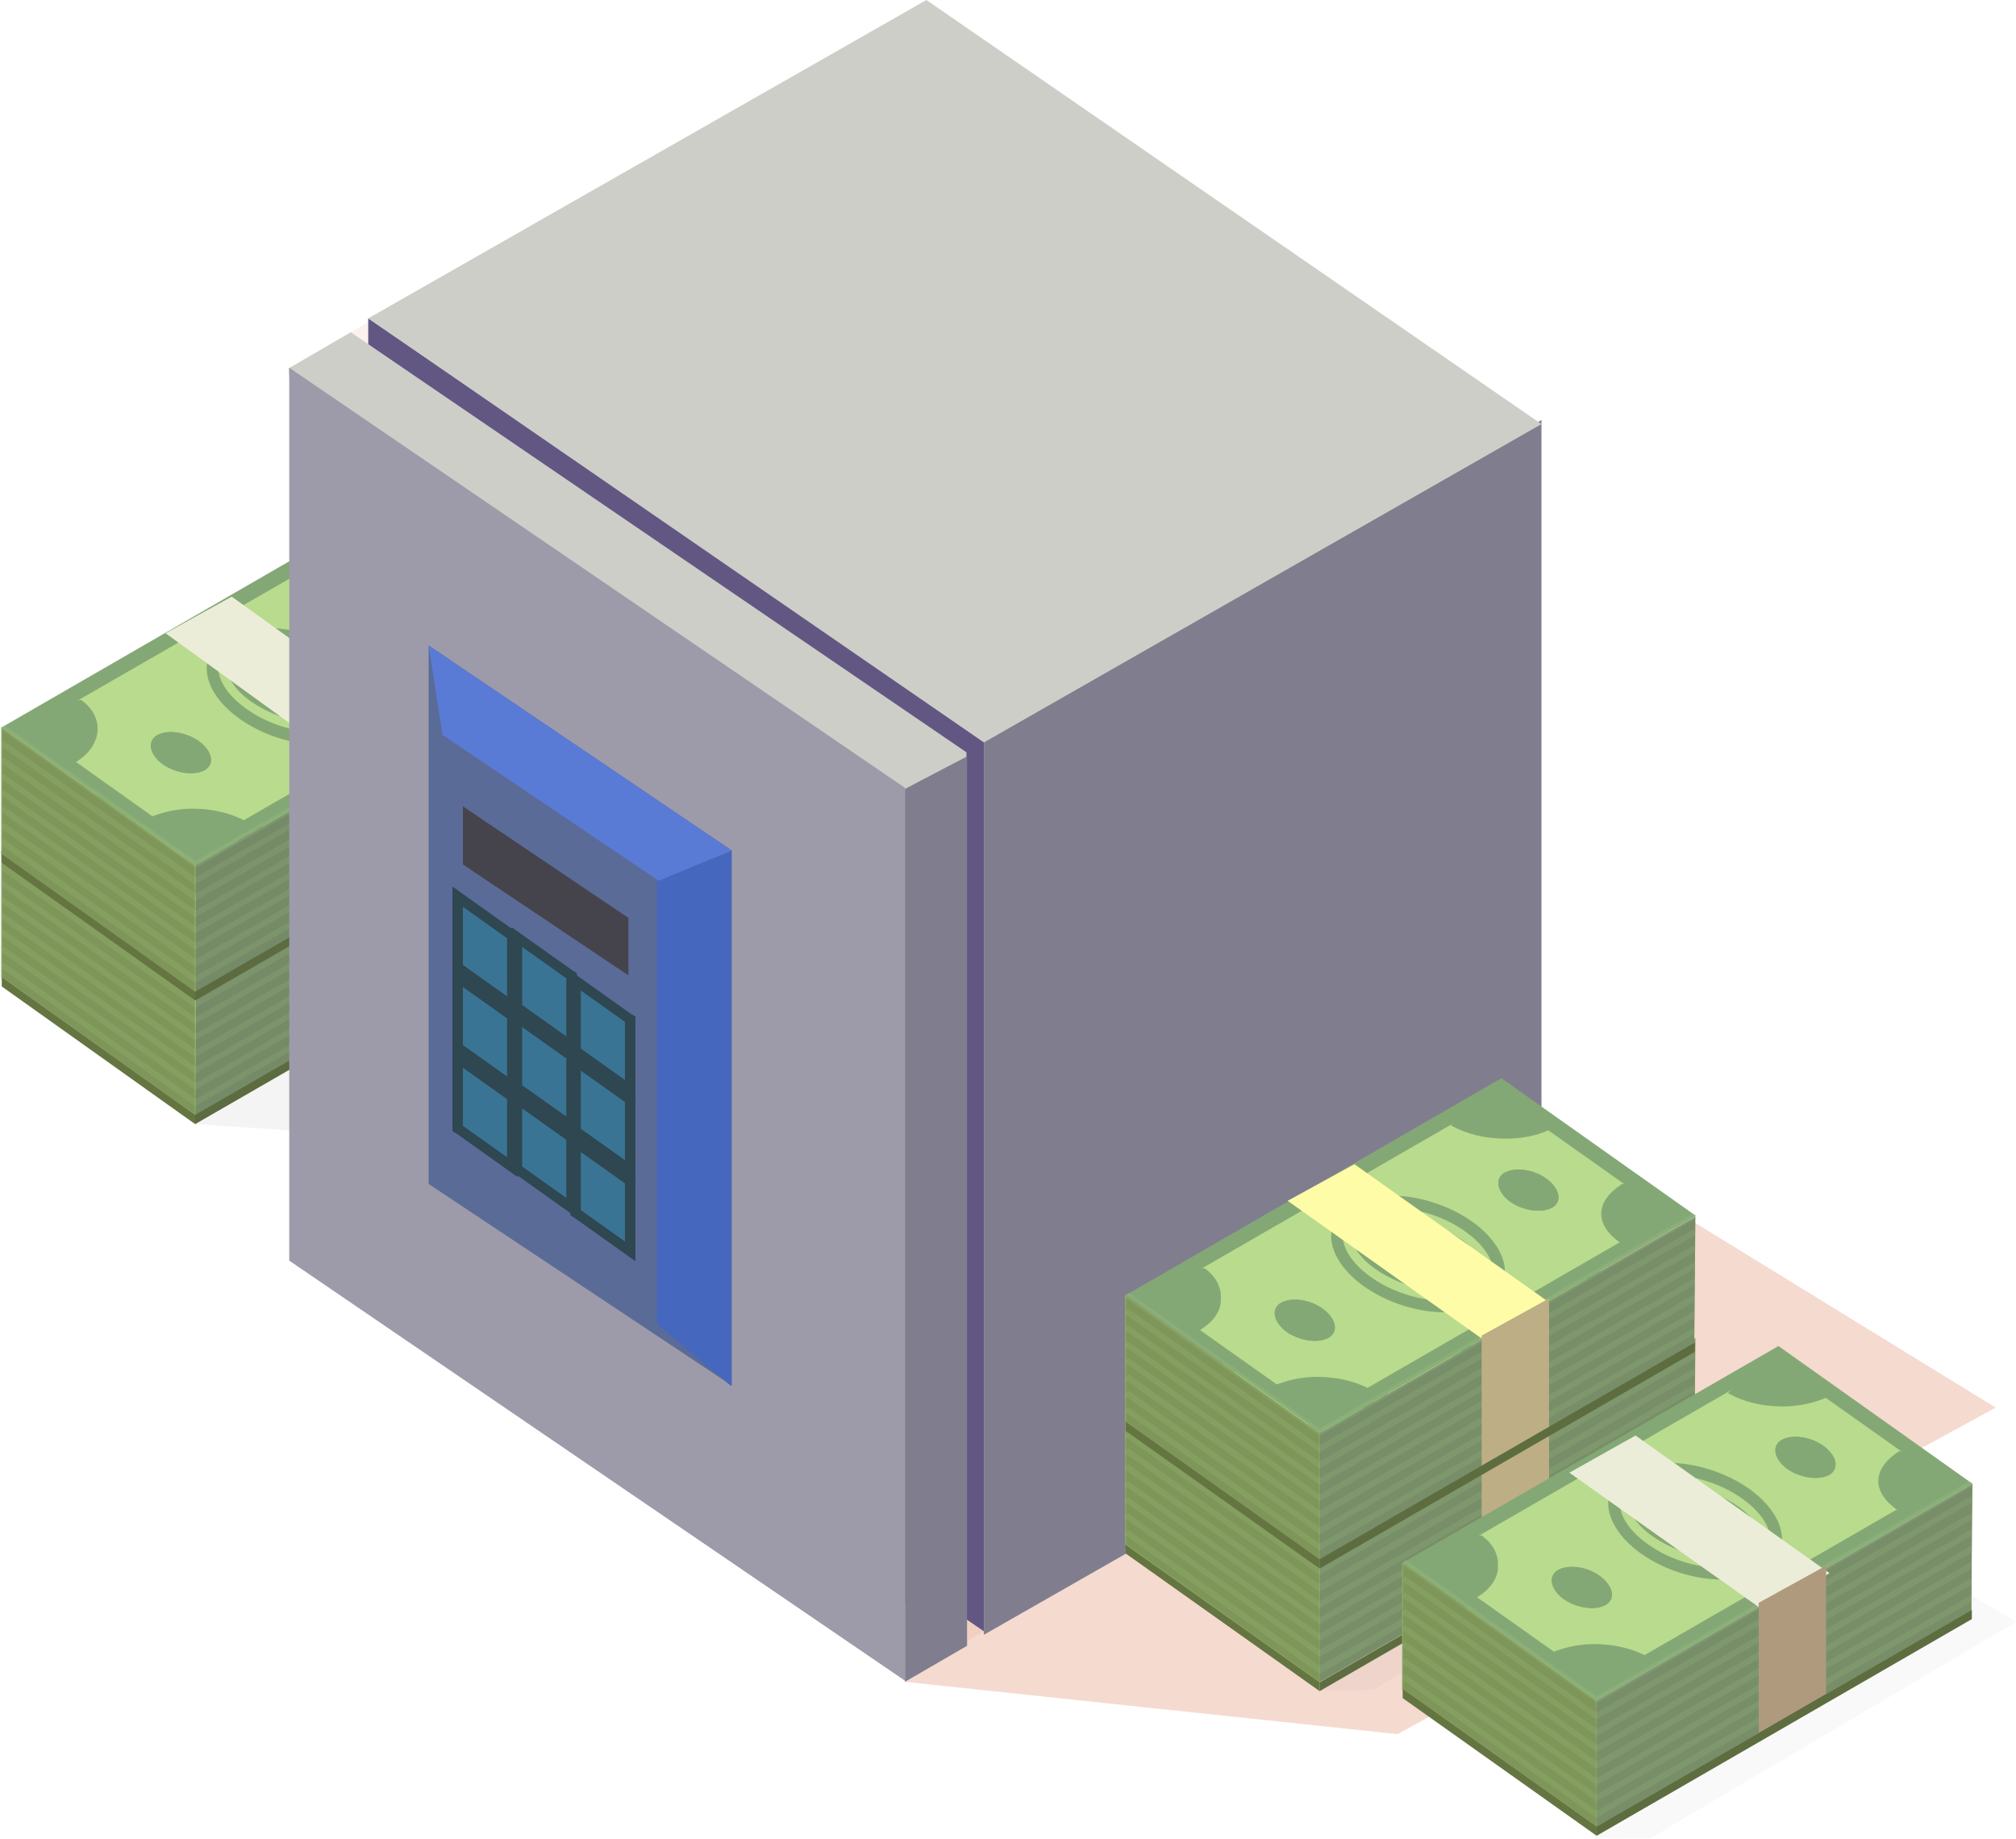 <svg width="250" height="228" viewBox="0 0 250 228" fill="none" xmlns="http://www.w3.org/2000/svg">
<path d="M1.873 105.589L46.672 79.731L69.144 95.649L24.273 121.434L1.873 105.589Z" fill="#B9DB8D"/>
<path d="M46.672 80.812L67.416 95.505L24.345 120.354L3.601 105.661L46.672 80.812ZM46.744 78.651L0.216 105.517L24.273 122.587L70.801 95.721L46.744 78.651Z" fill="#84A875"/>
<path d="M24.201 120.642C21.824 119.201 19.519 117.617 18.583 116.68C20.095 116.032 21.968 115.6 23.913 115.6C26.361 115.6 28.738 116.176 30.539 117.185C29.459 118.049 26.938 119.417 24.201 120.642Z" fill="#84A875"/>
<path d="M9.363 109.838C7.995 109.838 4.465 107.749 1.584 105.805C4.538 104.076 8.355 102.131 10.011 102.131C10.084 102.131 10.084 102.131 10.084 102.131C11.452 103.14 12.172 104.436 12.1 105.877C12.028 107.389 11.02 108.83 9.363 109.838Z" fill="#84A875"/>
<path d="M61.51 98.891C61.438 98.891 61.366 98.891 61.366 98.891C59.853 97.81 59.061 96.514 59.133 95.217C59.205 93.921 60.141 92.696 61.726 91.688C62.95 91.76 66.119 93.633 69 95.721C66.335 97.306 63.022 98.891 61.51 98.891Z" fill="#84A875"/>
<path d="M47.321 86.142C44.8 86.142 42.423 85.566 40.55 84.485C41.487 83.549 44.008 81.82 46.672 80.38C49.337 82.109 51.786 83.981 52.723 85.061C51.21 85.71 49.337 86.142 47.321 86.142Z" fill="#84A875"/>
<path d="M39.758 106.309C36.517 106.309 33.06 105.229 30.467 103.356C28.162 101.772 26.866 99.755 26.938 98.026C27.01 96.946 27.514 96.154 28.666 95.505C29.819 94.857 31.331 94.497 33.132 94.497C36.373 94.497 39.83 95.578 42.423 97.45C44.728 99.035 46.024 101.051 45.952 102.78C45.88 103.86 45.376 104.653 44.224 105.301C43.143 105.949 41.559 106.309 39.758 106.309Z" fill="#84A875"/>
<path d="M33.06 95.721C35.941 95.721 39.254 96.802 41.631 98.458C43.935 100.043 44.656 101.699 44.656 102.636C44.656 102.852 44.656 103.5 43.575 104.148C42.639 104.724 41.343 105.013 39.758 105.013C36.877 105.013 33.564 103.932 31.187 102.276C28.882 100.691 28.162 99.034 28.162 98.098C28.162 97.882 28.162 97.234 29.242 96.586C30.178 96.009 31.547 95.721 33.06 95.721ZM33.06 93.128C31.115 93.128 29.314 93.489 27.946 94.353C24.273 96.586 25.065 101.051 29.674 104.364C32.627 106.453 36.373 107.605 39.758 107.605C41.703 107.605 43.503 107.245 44.872 106.381C48.545 104.148 47.753 99.683 43.143 96.37C40.19 94.281 36.445 93.128 33.06 93.128Z" fill="#B9DB8D"/>
<path d="M33.06 94.641C36.229 94.641 39.686 95.721 42.279 97.594C44.512 99.178 45.808 101.123 45.736 102.78C45.664 103.788 45.16 104.58 44.151 105.157C43.071 105.805 41.559 106.165 39.758 106.165C36.589 106.165 33.132 105.085 30.539 103.212C28.306 101.627 27.009 99.683 27.081 98.026C27.154 97.018 27.658 96.225 28.666 95.649C29.818 95.001 31.331 94.641 33.06 94.641ZM33.06 93.128C31.115 93.128 29.314 93.489 27.946 94.353C24.273 96.586 25.065 101.051 29.674 104.364C32.627 106.453 36.373 107.605 39.758 107.605C41.703 107.605 43.503 107.245 44.872 106.381C48.545 104.148 47.753 99.683 43.143 96.37C40.19 94.281 36.445 93.128 33.06 93.128Z" fill="#84A875"/>
<path d="M52.506 91.112C54.091 92.336 54.379 93.921 53.083 94.641C51.786 95.361 49.409 95.001 47.825 93.849C46.24 92.624 45.952 91.04 47.249 90.32C48.473 89.527 50.85 89.959 52.506 91.112Z" fill="#84A875"/>
<path d="M48.906 91.4C49.842 91.4 50.85 91.76 51.643 92.336C52.291 92.84 52.435 93.272 52.507 93.344C52.507 93.344 52.507 93.344 52.435 93.416C52.219 93.561 51.931 93.632 51.499 93.632C50.562 93.632 49.554 93.272 48.762 92.696C48.113 92.192 47.969 91.76 47.897 91.688C47.897 91.688 47.897 91.688 47.969 91.616C48.185 91.472 48.474 91.4 48.906 91.4ZM48.906 89.887C48.257 89.887 47.681 90.031 47.249 90.247C45.953 90.968 46.241 92.552 47.825 93.777C48.906 94.569 50.274 95.001 51.427 95.001C52.075 95.001 52.651 94.857 53.083 94.641C54.38 93.921 54.092 92.336 52.507 91.112C51.427 90.319 50.058 89.887 48.906 89.887Z" fill="#84A875"/>
<path d="M24.777 107.245C26.361 108.469 26.649 110.054 25.353 110.774C24.056 111.495 21.68 111.134 20.095 109.982C18.511 108.758 18.222 107.173 19.519 106.453C20.743 105.661 23.12 106.021 24.777 107.245Z" fill="#84A875"/>
<path d="M21.175 107.534C22.112 107.534 23.12 107.894 23.912 108.47C24.561 108.974 24.705 109.406 24.777 109.478C24.777 109.478 24.777 109.478 24.705 109.55C24.489 109.694 24.201 109.766 23.768 109.766C22.832 109.766 21.824 109.406 21.031 108.83C20.383 108.326 20.239 107.894 20.167 107.822C20.167 107.822 20.167 107.822 20.239 107.75C20.455 107.606 20.743 107.534 21.175 107.534ZM21.175 106.021C20.527 106.021 19.951 106.165 19.519 106.381C18.222 107.101 18.511 108.686 20.095 109.91C21.175 110.703 22.544 111.135 23.696 111.135C24.345 111.135 24.921 110.991 25.353 110.775C26.649 110.054 26.361 108.47 24.777 107.245C23.696 106.453 22.328 106.021 21.175 106.021Z" fill="#84A875"/>
<path d="M24.345 122.587L70.729 95.865L70.657 111.351L24.273 138.072L24.345 122.587Z" fill="#778F6B"/>
<path d="M70.657 96.009L70.585 111.279L24.417 137.928L24.489 122.659L70.657 96.009ZM70.801 95.721L24.273 122.587L24.201 138.288L70.729 111.423L70.801 95.721Z" fill="#778F6B"/>
<path d="M0.216 105.517L24.201 122.587V138.216L0.216 121.146V105.517Z" fill="#7E9659"/>
<path d="M24.273 138.36L24.201 138.288L0.144 121.218V105.445L0.216 105.517L24.273 122.587V138.36ZM0.216 121.146L24.128 138.144V122.587L0.216 105.589V121.146Z" fill="#8BA863"/>
<g opacity="0.5">
<g opacity="0.5">
<path opacity="0.5" d="M24.201 137.135L23.984 136.991L0 119.921L0.432 119.345L24.273 136.271L70.585 109.55L70.945 110.198L24.201 137.135Z" fill="#B9DB8D"/>
</g>
<g opacity="0.5">
<path opacity="0.5" d="M24.201 135.119L23.984 134.975L0 117.905L0.432 117.329L24.273 134.255L70.585 107.461L70.945 108.11L24.201 135.119Z" fill="#B9DB8D"/>
</g>
<g opacity="0.5">
<path opacity="0.5" d="M24.201 133.103L23.984 132.958L0 115.888L0.432 115.24L24.273 132.238L70.585 105.445L70.945 106.093L24.201 133.103Z" fill="#B9DB8D"/>
</g>
<g opacity="0.5">
<path opacity="0.5" d="M24.201 131.085L23.984 130.941L0 113.871L0.432 113.223L24.273 130.149L70.585 103.428L70.945 104.076L24.201 131.085Z" fill="#B9DB8D"/>
</g>
<g opacity="0.5">
<path opacity="0.5" d="M24.201 128.997L23.984 128.853L0 111.783L0.432 111.207L24.273 128.133L70.585 101.411L70.945 102.059L24.201 128.997Z" fill="#B9DB8D"/>
</g>
<g opacity="0.5">
<path opacity="0.5" d="M24.201 126.98L23.984 126.836L0 109.766L0.432 109.19L24.273 126.116L70.585 99.394L70.945 100.043L24.201 126.98Z" fill="#B9DB8D"/>
</g>
<g opacity="0.5">
<path opacity="0.5" d="M24.201 124.963L23.984 124.819L0 107.749L0.432 107.173L24.273 124.099L70.585 97.306L70.945 97.954L24.201 124.963Z" fill="#B9DB8D"/>
</g>
<g opacity="0.5">
<path opacity="0.5" d="M24.201 122.947L23.984 122.803L0 105.733L0.432 105.084L24.273 122.082L70.585 95.289L70.945 95.937L24.201 122.947Z" fill="#B9DB8D"/>
</g>
</g>
<g opacity="0.5">
<g opacity="0.5">
<g opacity="0.5">
<path opacity="0.5" d="M70.801 96.153L24.273 122.947L24.201 138.216L70.801 111.351V96.153Z" fill="#737D41"/>
</g>
</g>
</g>
<path d="M52.578 106.309L44.367 110.919L20.311 93.777L28.522 89.239L52.578 106.309Z" fill="#FEFCA7"/>
<path d="M52.65 105.876L44.367 110.486V126.62L52.65 121.866V105.876Z" fill="#BEAE85"/>
<path d="M0.216 122.299L24.201 139.369V138.216L0.216 121.146V122.299Z" fill="#657541"/>
<path d="M70.801 112.503L24.201 139.369V138.216L70.801 111.351V112.503Z" fill="#5D6D3F"/>
<path d="M1.873 90.248L46.672 64.391L69.144 80.308L24.273 106.165L1.873 90.248Z" fill="#B9DB8D"/>
<path d="M46.672 65.543L67.416 80.236L24.345 105.085L3.601 90.32L46.672 65.543ZM46.744 63.31L0.216 90.175L24.273 107.245L70.801 80.38L46.744 63.31Z" fill="#84A875"/>
<path d="M24.201 105.301C21.824 103.861 19.519 102.276 18.583 101.34C20.095 100.691 21.968 100.259 23.913 100.259C26.361 100.259 28.738 100.835 30.539 101.844C29.459 102.708 26.938 104.149 24.201 105.301Z" fill="#84A875"/>
<path d="M9.363 94.497C7.995 94.497 4.465 92.408 1.584 90.463C4.538 88.735 8.355 86.79 10.011 86.79C10.084 86.79 10.084 86.79 10.084 86.79C11.452 87.798 12.172 89.095 12.1 90.535C12.028 92.048 11.02 93.56 9.363 94.497Z" fill="#84A875"/>
<path d="M61.51 83.621C61.438 83.621 61.366 83.621 61.366 83.621C59.853 82.541 59.061 81.245 59.133 79.948C59.205 78.652 60.141 77.427 61.726 76.419C62.95 76.419 66.119 78.364 69 80.452C66.335 81.965 63.022 83.621 61.51 83.621Z" fill="#84A875"/>
<path d="M47.321 70.801C44.8 70.801 42.423 70.225 40.55 69.144C41.487 68.208 44.008 66.48 46.672 65.039C49.337 66.768 51.786 68.64 52.723 69.721C51.21 70.441 49.337 70.801 47.321 70.801Z" fill="#84A875"/>
<path d="M39.758 90.968C36.517 90.968 33.06 89.888 30.467 88.015C28.162 86.43 26.866 84.414 26.938 82.685C27.01 81.605 27.514 80.812 28.666 80.164C29.819 79.516 31.331 79.156 33.132 79.156C36.373 79.156 39.83 80.236 42.423 82.109C44.728 83.693 46.024 85.71 45.952 87.439C45.88 88.519 45.376 89.311 44.224 89.96C43.143 90.608 41.559 90.968 39.758 90.968Z" fill="#84A875"/>
<path d="M33.06 80.452C35.941 80.452 39.254 81.533 41.631 83.189C43.935 84.774 44.656 86.43 44.656 87.367C44.656 87.583 44.656 88.231 43.575 88.879C42.639 89.455 41.343 89.743 39.758 89.743C36.877 89.743 33.564 88.663 31.187 87.007C28.882 85.422 28.162 83.765 28.162 82.829C28.162 82.613 28.162 81.965 29.242 81.317C30.178 80.74 31.547 80.452 33.06 80.452ZM33.06 77.859C31.115 77.859 29.314 78.219 27.946 79.084C24.273 81.317 25.065 85.782 29.674 89.095C32.627 91.184 36.373 92.337 39.758 92.337C41.703 92.337 43.503 91.976 44.872 91.112C48.545 88.879 47.753 84.414 43.143 81.1C40.19 78.94 36.445 77.859 33.06 77.859Z" fill="#B9DB8D"/>
<path d="M33.06 79.3C36.229 79.3 39.686 80.38 42.279 82.253C44.512 83.838 45.808 85.782 45.736 87.439C45.664 88.447 45.16 89.239 44.151 89.816C43.071 90.464 41.559 90.824 39.758 90.824C36.589 90.824 33.132 89.743 30.539 87.871C28.306 86.286 27.009 84.342 27.081 82.685C27.154 81.677 27.658 80.884 28.666 80.308C29.818 79.66 31.331 79.3 33.06 79.3ZM33.06 77.859C31.115 77.859 29.314 78.219 27.946 79.084C24.273 81.317 25.065 85.782 29.674 89.095C32.627 91.184 36.373 92.337 39.758 92.337C41.703 92.337 43.503 91.976 44.872 91.112C48.545 88.879 47.753 84.414 43.143 81.1C40.19 78.94 36.445 77.859 33.06 77.859Z" fill="#84A875"/>
<path d="M52.507 75.843C54.091 77.068 54.379 78.652 53.083 79.372C51.786 80.093 49.41 79.733 47.825 78.58C46.24 77.356 45.952 75.771 47.249 75.051C48.473 74.259 50.85 74.619 52.507 75.843Z" fill="#84A875"/>
<path d="M48.905 76.059C49.842 76.059 50.85 76.419 51.642 76.996C52.291 77.5 52.435 77.932 52.507 78.004C52.507 78.004 52.507 78.004 52.435 78.076C52.219 78.22 51.931 78.292 51.498 78.292C50.562 78.292 49.554 77.932 48.761 77.356C48.113 76.851 47.969 76.419 47.897 76.347C47.897 76.347 47.897 76.347 47.969 76.275C48.185 76.131 48.473 76.059 48.905 76.059ZM48.905 74.619C48.257 74.619 47.681 74.763 47.249 74.979C45.952 75.699 46.24 77.284 47.825 78.508C48.905 79.3 50.274 79.732 51.426 79.732C52.075 79.732 52.651 79.588 53.083 79.372C54.379 78.652 54.091 77.067 52.507 75.843C51.426 75.051 50.058 74.619 48.905 74.619Z" fill="#84A875"/>
<path d="M24.777 91.977C26.361 93.201 26.649 94.785 25.353 95.506C24.056 96.226 21.68 95.866 20.095 94.713C18.511 93.489 18.222 91.904 19.519 91.184C20.743 90.392 23.12 90.752 24.777 91.977Z" fill="#84A875"/>
<path d="M21.175 92.192C22.112 92.192 23.12 92.552 23.912 93.128C24.561 93.632 24.705 94.065 24.777 94.137C24.777 94.137 24.777 94.137 24.705 94.209C24.489 94.353 24.201 94.425 23.768 94.425C22.832 94.425 21.824 94.065 21.031 93.488C20.383 92.984 20.239 92.552 20.167 92.48C20.167 92.48 20.167 92.48 20.239 92.408C20.455 92.264 20.743 92.192 21.175 92.192ZM21.175 90.751C20.527 90.751 19.951 90.895 19.519 91.112C18.222 91.832 18.511 93.416 20.095 94.641C21.175 95.433 22.544 95.865 23.696 95.865C24.345 95.865 24.921 95.721 25.353 95.505C26.649 94.785 26.361 93.2 24.777 91.976C23.696 91.184 22.328 90.751 21.175 90.751Z" fill="#84A875"/>
<path d="M24.345 107.317L70.729 80.524L70.657 96.009L24.273 122.803L24.345 107.317Z" fill="#778F6B"/>
<path d="M70.657 80.74L70.585 95.937L24.417 122.587L24.489 107.317L70.657 80.74ZM70.801 80.38L24.273 107.245L24.201 122.947L70.729 96.081L70.801 80.38Z" fill="#778F6B"/>
<path d="M0.216 90.176L24.201 107.246V122.947L0.216 105.877V90.176Z" fill="#7E9659"/>
<path d="M24.273 123.019L24.201 122.947L0.144 105.877V90.103L0.216 90.175L24.273 107.246V123.019ZM0.216 105.877L24.128 122.875V107.318L0.216 90.248V105.877Z" fill="#8BA863"/>
<g opacity="0.5">
<g opacity="0.5">
<path opacity="0.5" d="M24.201 121.867L23.984 121.723L0 104.653L0.432 104.005L24.273 121.003L70.585 94.21L70.945 94.858L24.201 121.867Z" fill="#B9DB8D"/>
</g>
<g opacity="0.5">
<path opacity="0.5" d="M24.201 119.851L23.984 119.707L0 102.637L0.432 101.988L24.273 118.914L70.585 92.193L70.945 92.841L24.201 119.851Z" fill="#B9DB8D"/>
</g>
<g opacity="0.5">
<path opacity="0.5" d="M24.201 117.762L23.984 117.618L0 100.548L0.432 99.972L24.273 116.898L70.585 90.176L70.945 90.825L24.201 117.762Z" fill="#B9DB8D"/>
</g>
<g opacity="0.5">
<path opacity="0.5" d="M24.201 115.745L23.984 115.601L0 98.531L0.432 97.955L24.273 114.881L70.585 88.159L70.945 88.735L24.201 115.745Z" fill="#B9DB8D"/>
</g>
<g opacity="0.5">
<path opacity="0.5" d="M24.201 113.729L23.984 113.584L0 96.514L0.432 95.938L24.273 112.864L70.585 86.071L70.945 86.719L24.201 113.729Z" fill="#B9DB8D"/>
</g>
<g opacity="0.5">
<path opacity="0.5" d="M24.201 111.712L23.984 111.568L0 94.498L0.432 93.85L24.273 110.776L70.585 84.054L70.945 84.702L24.201 111.712Z" fill="#B9DB8D"/>
</g>
<g opacity="0.5">
<path opacity="0.5" d="M24.201 109.623L23.984 109.551L0 92.409L0.432 91.832L24.273 108.758L70.585 82.037L70.945 82.685L24.201 109.623Z" fill="#B9DB8D"/>
</g>
<g opacity="0.5">
<path opacity="0.5" d="M24.201 107.606L23.984 107.462L0 90.392L0.432 89.816L24.273 106.742L70.585 80.02L70.945 80.669L24.201 107.606Z" fill="#B9DB8D"/>
</g>
</g>
<g opacity="0.5">
<g opacity="0.5">
<g opacity="0.5">
<path opacity="0.5" d="M70.801 80.812L24.273 107.677L24.201 122.947L70.801 96.081V80.812Z" fill="#737D41"/>
</g>
</g>
</g>
<path d="M53.154 91.544L44.872 96.153L20.527 78.507L28.738 73.97L53.154 91.544Z" fill="#EBEDD8"/>
<path d="M52.65 90.608L44.367 95.145V111.351L52.65 106.598V90.608Z" fill="#BEAE85"/>
<path d="M0.216 106.957L24.201 124.027V122.947L0.216 105.877V106.957Z" fill="#657541"/>
<path d="M70.801 97.162L24.201 124.027V122.947L70.801 96.082V97.162Z" fill="#5D6D3F"/>
<g opacity="0.4">
<g opacity="0.4">
<path opacity="0.4" d="M24.273 107.678L36.301 100.763V140.161L24.201 139.369L24.273 107.678Z" fill="#494954"/>
</g>
</g>
<path d="M112.216 208.514L173.293 214.996L247.479 174.518L159.248 120.283L112.216 208.514Z" fill="#CF4A11" fill-opacity="0.2"/>
<path d="M49.985 147.94V47.609L117.689 93.849V194.108L49.985 147.94Z" fill="#23225C"/>
<path d="M54.235 55.748L113.368 96.082V185.97L54.235 145.635V55.748ZM45.664 39.47V150.173L122.011 202.247V91.544L45.664 39.47Z" fill="#5A588C"/>
<g opacity="0.7">
<g opacity="0.7">
<g opacity="0.7">
<path d="M55.027 55.82L114.16 96.154V186.042L55.027 145.707V55.82ZM46.456 39.47L38.749 43.936L46.456 150.173L119.85 203.544L122.011 202.247L122.803 91.544L46.456 39.47Z" fill="#CF4A11" fill-opacity="0.2"/>
</g>
</g>
</g>
<path d="M52.146 57.476L111.279 97.81V187.698L52.146 147.364V57.476ZM43.503 41.198L35.797 45.664L43.503 151.901L119.85 203.975V93.272L43.503 41.198Z" fill="#CECEC8"/>
<path d="M191.155 163.209L122.011 202.679V91.544L191.155 52.074V163.209Z" fill="#807E8E"/>
<path d="M191.155 52.578L122.011 92.048L45.664 39.47L114.88 0L191.155 52.578Z" fill="#CECEC8"/>
<path d="M112.216 97.811V208.514L119.922 204.048V94.21V93.777L112.216 97.811Z" fill="#807E8E"/>
<path d="M35.869 45.591V156.294L112.215 208.368V97.666L35.869 45.591Z" fill="#9D9BAA"/>
<path opacity="0.5" d="M53.154 80.02V146.787L90.752 171.78V105.445L53.154 80.02Z" fill="#1A3D87"/>
<path d="M81.46 109.19V164.145L90.68 171.852V105.517L81.46 109.19Z" fill="#4567BE"/>
<path d="M53.154 80.02L54.883 91.112L81.677 109.19L90.752 105.445L53.154 80.02Z" fill="#5A7BD5"/>
<path d="M56.756 119.922V111.135L63.454 115.961V124.748L56.756 119.922Z" fill="#3A7495"/>
<path d="M57.404 112.432L62.878 116.321V123.523L57.404 119.634V112.432ZM56.108 109.911V112.432V119.634V120.282L56.684 120.642L62.158 124.532L64.174 125.972V123.451V116.249V115.601L63.598 115.241L58.124 111.351L56.108 109.911Z" fill="#2E4751"/>
<path d="M56.756 129.861V121.074L63.454 125.9V134.687L56.756 129.861Z" fill="#3A7495"/>
<path d="M57.404 122.37L62.878 126.26V133.462L57.404 129.573V122.37ZM56.108 119.85V122.37V129.573V130.221L56.684 130.581L62.158 134.471L64.174 135.911V133.39V126.188V125.54L63.598 125.179L58.124 121.29L56.108 119.85Z" fill="#2E4751"/>
<path d="M56.756 139.873V131.158L63.454 135.912V144.699L56.756 139.873Z" fill="#3A7495"/>
<path d="M57.404 132.382L62.878 136.272V143.474L57.404 139.585V132.382ZM56.108 129.861V132.382V139.585V140.233L56.684 140.593L62.158 144.482L64.174 145.923V143.402V136.2V135.551L63.598 135.191L58.124 131.302L56.108 129.861Z" fill="#2E4751"/>
<path d="M64.102 124.963V116.176L70.801 121.002V129.717L64.102 124.963Z" fill="#3A7495"/>
<path d="M64.751 117.401L70.225 121.29V128.493L64.751 124.604V117.401ZM63.454 114.952V117.473V124.676V125.324L64.03 125.684L69.504 129.573L71.521 131.014V128.493V121.29V120.642L70.945 120.282L65.471 116.393L63.454 114.952Z" fill="#2E4751"/>
<path d="M57.404 107.173V99.971L77.931 113.8V120.93L57.404 107.173Z" fill="#45444D"/>
<path d="M64.102 134.903V126.116L70.801 130.941V139.656L64.102 134.903Z" fill="#3A7495"/>
<path d="M64.751 127.34L70.225 131.23V138.432L64.751 134.543V127.34ZM63.454 124.892V127.412V134.615V135.263L64.03 135.623L69.504 139.513L71.521 140.953V138.432V131.23V130.582L70.945 130.221L65.471 126.332L63.454 124.892Z" fill="#2E4751"/>
<path d="M64.102 144.915V136.127L70.801 140.953V149.74L64.102 144.915Z" fill="#3A7495"/>
<path d="M64.751 137.424L70.225 141.313V148.516L64.751 144.626V137.424ZM63.454 134.903V137.424V144.626V145.274L64.03 145.635L69.504 149.524L71.521 150.964V148.444V141.241V140.593L70.945 140.233L65.471 136.343L63.454 134.903Z" fill="#2E4751"/>
<path d="M71.377 130.366V121.579L78.147 126.405V135.12L71.377 130.366Z" fill="#3A7495"/>
<path d="M72.025 122.803L77.499 126.693V133.895L72.025 130.006V122.803ZM70.729 120.354V122.875V130.078V130.726L71.305 131.086L76.779 134.976L78.796 136.416V133.895V126.693V126.044L78.219 125.684L72.746 121.795L70.729 120.354Z" fill="#2E4751"/>
<path d="M71.377 140.306V131.519L78.147 136.345V145.06L71.377 140.306Z" fill="#3A7495"/>
<path d="M72.025 132.743L77.499 136.633V143.835L72.025 139.946V132.743ZM70.729 130.294V132.815V140.018V140.666L71.305 141.026L76.779 144.916L78.796 146.356V143.835V136.633V135.984L78.219 135.624L72.746 131.735L70.729 130.294Z" fill="#2E4751"/>
<path d="M71.377 150.318V141.531L78.147 146.356V155.144L71.377 150.318Z" fill="#3A7495"/>
<path d="M72.025 142.827L77.499 146.716V153.919L72.025 150.03V142.827ZM70.729 140.306V142.827V150.03V150.678L71.305 151.038L76.779 154.927L78.796 156.368V153.847V146.644V145.996L78.219 145.636L72.746 141.747L70.729 140.306Z" fill="#2E4751"/>
<g opacity="0.3">
<g opacity="0.3">
<path opacity="0.3" d="M163.426 209.594L170.34 209.522L210.962 183.881L187.482 171.42L154.278 191.66L163.426 209.594Z" fill="#0D103E"/>
</g>
</g>
<g opacity="0.3">
<g opacity="0.3">
<path opacity="0.3" d="M197.782 227.96L204.696 227.888L250 201.095L226.88 187.122L188.635 210.026L197.782 227.96Z" fill="#313640"/>
</g>
</g>
<path d="M141.314 175.886L186.114 150.029L208.514 165.947L163.714 191.804L141.314 175.886Z" fill="#B9DB8D"/>
<path d="M186.042 151.109L206.785 165.803L163.714 190.651L142.97 175.958L186.042 151.109ZM186.186 148.949L139.657 175.814L163.714 192.884L210.314 166.019L186.186 148.949Z" fill="#84A875"/>
<path d="M163.642 190.939C161.265 189.499 158.96 187.914 158.024 186.978C159.536 186.33 161.409 185.897 163.354 185.897C165.803 185.897 168.179 186.474 169.98 187.482C168.9 188.346 166.307 189.787 163.642 190.939Z" fill="#84A875"/>
<path d="M148.733 180.135C147.364 180.135 143.835 178.047 140.954 176.102C143.907 174.373 147.724 172.429 149.309 172.429C149.381 172.429 149.381 172.429 149.381 172.429C150.75 173.437 151.47 174.734 151.398 176.174C151.47 177.687 150.461 179.127 148.733 180.135Z" fill="#84A875"/>
<path d="M200.951 169.26C200.879 169.26 200.807 169.26 200.807 169.26C199.294 168.18 198.502 166.883 198.574 165.587C198.646 164.29 199.582 163.066 201.167 162.058C202.391 162.058 205.561 164.002 208.37 166.091C205.777 167.604 202.463 169.26 200.951 169.26Z" fill="#84A875"/>
<path d="M186.69 156.439C184.169 156.439 181.792 155.863 179.919 154.783C180.856 153.846 183.377 152.118 186.042 150.677C188.707 152.406 191.155 154.279 192.092 155.359C190.579 156.079 188.707 156.439 186.69 156.439Z" fill="#84A875"/>
<path d="M179.199 176.607C175.958 176.607 172.501 175.526 169.908 173.654C167.603 172.069 166.307 170.052 166.379 168.324C166.451 167.243 166.955 166.451 168.107 165.803C169.26 165.155 170.772 164.794 172.573 164.794C175.814 164.794 179.271 165.875 181.864 167.747C184.169 169.332 185.466 171.349 185.393 173.077C185.321 174.158 184.817 174.95 183.665 175.598C182.512 176.246 181 176.607 179.199 176.607Z" fill="#84A875"/>
<path d="M172.501 166.019C175.382 166.019 178.695 167.099 181.072 168.756C183.377 170.34 184.097 171.997 184.097 172.933C184.097 173.149 184.097 173.798 183.017 174.446C182.081 175.022 180.784 175.31 179.2 175.31C176.319 175.31 173.005 174.23 170.629 172.573C168.324 170.989 167.603 169.332 167.603 168.396C167.603 168.18 167.603 167.531 168.684 166.883C169.62 166.379 170.989 166.019 172.501 166.019ZM172.501 163.498C170.557 163.498 168.756 163.858 167.387 164.722C163.714 166.955 164.506 171.421 169.116 174.734C172.069 176.823 175.814 177.975 179.2 177.975C181.144 177.975 182.945 177.615 184.313 176.751C187.987 174.518 187.194 170.052 182.585 166.739C179.632 164.578 175.814 163.498 172.501 163.498Z" fill="#B9DB8D"/>
<path d="M172.501 164.939C175.67 164.939 179.128 166.019 181.72 167.892C183.953 169.476 185.25 171.421 185.178 173.077C185.106 174.086 184.601 174.878 183.593 175.454C182.513 176.102 181 176.463 179.2 176.463C176.03 176.463 172.573 175.382 169.98 173.51C167.748 171.925 166.451 169.98 166.523 168.324C166.595 167.315 167.099 166.523 168.108 165.947C169.26 165.299 170.773 164.939 172.501 164.939ZM172.501 163.498C170.557 163.498 168.756 163.858 167.387 164.722C163.714 166.955 164.506 171.421 169.116 174.734C172.069 176.823 175.814 177.975 179.2 177.975C181.144 177.975 182.945 177.615 184.313 176.751C187.987 174.518 187.194 170.052 182.585 166.739C179.632 164.578 175.814 163.498 172.501 163.498Z" fill="#84A875"/>
<path d="M191.876 161.48C193.46 162.705 193.748 164.289 192.452 165.01C191.156 165.73 188.779 165.37 187.194 164.217C185.61 162.993 185.322 161.408 186.618 160.688C187.914 159.896 190.291 160.256 191.876 161.48Z" fill="#84A875"/>
<path d="M188.275 161.697C189.211 161.697 190.219 162.057 191.012 162.634C191.66 163.138 191.804 163.57 191.804 163.642C191.804 163.642 191.804 163.642 191.732 163.714C191.516 163.858 191.228 163.93 190.795 163.93C189.859 163.93 188.851 163.57 188.058 162.994C187.41 162.49 187.266 162.057 187.266 161.985C187.266 161.985 187.266 161.985 187.338 161.913C187.554 161.769 187.914 161.697 188.275 161.697ZM188.275 160.257C187.626 160.257 187.05 160.401 186.618 160.617C185.322 161.337 185.61 162.922 187.194 164.146C188.275 164.938 189.643 165.371 190.795 165.371C191.444 165.371 192.02 165.227 192.452 165.011C193.748 164.29 193.46 162.706 191.876 161.481C190.867 160.689 189.499 160.257 188.275 160.257Z" fill="#84A875"/>
<path d="M164.146 177.542C165.731 178.767 166.019 180.351 164.723 181.072C163.426 181.792 161.049 181.432 159.465 180.279C157.88 179.055 157.592 177.47 158.888 176.75C160.185 176.03 162.562 176.39 164.146 177.542Z" fill="#84A875"/>
<path d="M160.545 177.831C161.481 177.831 162.49 178.191 163.282 178.767C163.93 179.271 164.074 179.703 164.146 179.775C164.146 179.775 164.146 179.775 164.074 179.847C163.858 179.991 163.57 180.063 163.138 180.063C162.202 180.063 161.193 179.703 160.401 179.127C159.753 178.623 159.609 178.191 159.537 178.119C159.537 178.119 159.537 178.119 159.609 178.047C159.825 177.903 160.185 177.831 160.545 177.831ZM160.545 176.39C159.897 176.39 159.321 176.534 158.888 176.75C157.592 177.471 157.88 179.055 159.465 180.28C160.545 181.072 161.914 181.504 163.066 181.504C163.714 181.504 164.29 181.36 164.723 181.144C166.019 180.424 165.731 178.839 164.146 177.615C163.138 176.822 161.769 176.39 160.545 176.39Z" fill="#84A875"/>
<path d="M163.786 192.957L210.17 166.164L210.098 181.649L163.714 208.442L163.786 192.957Z" fill="#778F6B"/>
<path d="M210.026 166.379L209.954 181.648L163.786 208.297L163.858 193.028L210.026 166.379ZM210.242 166.019L163.642 192.884L163.57 208.585L210.098 181.72L210.242 166.019Z" fill="#778F6B"/>
<path d="M139.585 175.814L163.642 192.884V208.586L139.585 191.516V175.814Z" fill="#7E9659"/>
<path d="M163.642 208.658L163.57 208.586L139.513 191.516V175.742L139.585 175.814L163.642 192.884V208.658ZM139.657 191.444L163.57 208.442V192.884L139.657 175.886V191.444Z" fill="#8BA863"/>
<g opacity="0.5">
<g opacity="0.5">
<path opacity="0.5" d="M163.642 207.506L163.426 207.362L139.441 190.292L139.873 189.644L163.642 206.57L210.026 179.849L210.386 180.497L163.642 207.506Z" fill="#B9DB8D"/>
</g>
<g opacity="0.5">
<path opacity="0.5" d="M163.642 205.417L163.426 205.273L139.441 188.203L139.873 187.627L163.642 204.553L210.026 177.832L210.386 178.48L163.642 205.417Z" fill="#B9DB8D"/>
</g>
<g opacity="0.5">
<path opacity="0.5" d="M163.642 203.401L163.426 203.257L139.441 186.187L139.873 185.61L163.642 202.536L210.026 175.815L210.386 176.463L163.642 203.401Z" fill="#B9DB8D"/>
</g>
<g opacity="0.5">
<path opacity="0.5" d="M163.642 201.384L163.426 201.24L139.441 184.17L139.873 183.594L163.642 200.52L210.026 173.727L210.386 174.375L163.642 201.384Z" fill="#B9DB8D"/>
</g>
<g opacity="0.5">
<path opacity="0.5" d="M163.642 199.367L163.426 199.223L139.441 182.153L139.873 181.504L163.642 198.502L210.026 171.709L210.386 172.357L163.642 199.367Z" fill="#B9DB8D"/>
</g>
<g opacity="0.5">
<path opacity="0.5" d="M163.642 197.351L163.426 197.207L139.441 180.137L139.873 179.488L163.642 196.414L210.026 169.693L210.386 170.341L163.642 197.351Z" fill="#B9DB8D"/>
</g>
<g opacity="0.5">
<path opacity="0.5" d="M163.642 195.262L163.426 195.118L139.441 178.048L139.873 177.472L163.642 194.398L210.026 167.676L210.386 168.324L163.642 195.262Z" fill="#B9DB8D"/>
</g>
<g opacity="0.5">
<path opacity="0.5" d="M163.642 193.245L163.426 193.101L139.441 176.031L139.873 175.455L163.642 192.381L210.026 165.659L210.386 166.235L163.642 193.245Z" fill="#B9DB8D"/>
</g>
</g>
<g opacity="0.5">
<g opacity="0.5">
<g opacity="0.5">
<path opacity="0.5" d="M210.242 166.451L163.642 193.316V208.585L210.17 181.72L210.242 166.451Z" fill="#737D41"/>
</g>
</g>
</g>
<path d="M192.02 176.607L183.737 181.217L159.68 164.147L167.963 159.537L192.02 176.607Z" fill="#FEFCA7"/>
<path d="M192.092 176.174L183.737 180.784V196.918L192.092 192.164V176.174Z" fill="#BEAE85"/>
<path d="M139.585 192.596L163.642 209.666V208.586L139.585 191.516V192.596Z" fill="#657541"/>
<path d="M210.17 182.801L163.642 209.666V208.586L210.17 181.72V182.801Z" fill="#5D6D3F"/>
<path d="M141.314 160.689L186.114 134.832L208.514 150.678L163.714 176.535L141.314 160.689Z" fill="#B9DB8D"/>
<path d="M186.042 135.912L206.785 150.605L163.714 175.454L142.97 160.761L186.042 135.912ZM186.186 133.679L139.657 160.545L163.714 177.615L210.314 150.749L186.186 133.679Z" fill="#84A875"/>
<path d="M163.642 175.742C161.265 174.301 158.96 172.717 158.024 171.781C159.536 171.132 161.409 170.7 163.354 170.7C165.803 170.7 168.179 171.276 169.98 172.285C168.9 173.149 166.307 174.518 163.642 175.742Z" fill="#84A875"/>
<path d="M148.733 164.938C147.364 164.938 143.835 162.849 140.954 160.905C143.907 159.176 147.724 157.231 149.309 157.231C149.381 157.231 149.381 157.231 149.381 157.231C150.75 158.24 151.47 159.536 151.398 160.977C151.47 162.489 150.461 163.93 148.733 164.938Z" fill="#84A875"/>
<path d="M200.951 153.991C200.879 153.991 200.807 153.991 200.807 153.991C199.294 152.91 198.502 151.614 198.574 150.317C198.646 149.021 199.582 147.796 201.167 146.788C202.391 146.788 205.561 148.733 208.37 150.821C205.777 152.334 202.463 153.991 200.951 153.991Z" fill="#84A875"/>
<path d="M186.69 141.17C184.169 141.17 181.792 140.594 179.919 139.513C180.856 138.577 183.377 136.848 186.042 135.408C188.707 137.136 191.155 139.009 192.092 140.089C190.579 140.81 188.707 141.17 186.69 141.17Z" fill="#84A875"/>
<path d="M179.199 161.409C175.958 161.409 172.501 160.329 169.908 158.456C167.603 156.872 166.307 154.855 166.379 153.126C166.451 152.046 166.955 151.254 168.107 150.606C169.26 149.957 170.772 149.597 172.573 149.597C175.814 149.597 179.271 150.678 181.864 152.55C184.169 154.135 185.466 156.151 185.393 157.88C185.321 158.96 184.817 159.753 183.665 160.401C182.512 161.049 181 161.409 179.199 161.409Z" fill="#84A875"/>
<path d="M172.501 150.821C175.382 150.821 178.695 151.902 181.072 153.558C183.377 155.143 184.097 156.8 184.097 157.736C184.097 157.952 184.097 158.6 183.017 159.248C182.081 159.825 180.784 160.113 179.2 160.113C176.319 160.113 173.005 159.032 170.629 157.376C168.324 155.791 167.603 154.135 167.603 153.198C167.603 152.982 167.603 152.334 168.684 151.686C169.62 151.11 170.989 150.821 172.501 150.821ZM172.501 148.229C170.557 148.229 168.756 148.589 167.387 149.453C163.714 151.686 164.506 156.151 169.116 159.464C172.069 161.553 175.814 162.706 179.2 162.706C181.144 162.706 182.945 162.345 184.313 161.481C187.987 159.248 187.194 154.783 182.585 151.47C179.632 149.381 175.814 148.229 172.501 148.229Z" fill="#B9DB8D"/>
<path d="M172.501 149.741C175.67 149.741 179.128 150.821 181.72 152.694C183.953 154.279 185.25 156.223 185.178 157.88C185.106 158.888 184.601 159.681 183.593 160.257C182.513 160.905 181 161.265 179.2 161.265C176.03 161.265 172.573 160.185 169.98 158.312C167.748 156.727 166.451 154.783 166.523 153.126C166.595 152.118 167.099 151.326 168.108 150.749C169.26 150.029 170.773 149.741 172.501 149.741ZM172.501 148.229C170.557 148.229 168.756 148.589 167.387 149.453C163.714 151.686 164.506 156.151 169.116 159.464C172.069 161.553 175.814 162.706 179.2 162.706C181.144 162.706 182.945 162.345 184.313 161.481C187.987 159.248 187.194 154.783 182.585 151.47C179.632 149.381 175.814 148.229 172.501 148.229Z" fill="#84A875"/>
<path d="M191.876 146.211C193.46 147.435 193.748 149.02 192.452 149.74C191.156 150.46 188.779 150.1 187.194 148.948C185.61 147.723 185.322 146.139 186.618 145.418C187.914 144.698 190.291 144.986 191.876 146.211Z" fill="#84A875"/>
<path d="M188.275 146.5C189.211 146.5 190.219 146.86 191.012 147.436C191.66 147.94 191.804 148.372 191.804 148.445C191.804 148.445 191.804 148.445 191.732 148.517C191.516 148.661 191.228 148.733 190.795 148.733C189.859 148.733 188.851 148.372 188.058 147.796C187.41 147.292 187.266 146.86 187.266 146.788C187.266 146.788 187.266 146.788 187.338 146.716C187.554 146.572 187.914 146.5 188.275 146.5ZM188.275 144.987C187.626 144.987 187.05 145.131 186.618 145.347C185.322 146.068 185.61 147.652 187.194 148.877C188.275 149.669 189.643 150.101 190.795 150.101C191.444 150.101 192.02 149.957 192.452 149.741C193.748 149.021 193.46 147.436 191.876 146.212C190.867 145.419 189.499 144.987 188.275 144.987Z" fill="#84A875"/>
<path d="M164.146 162.345C165.731 163.57 166.019 165.154 164.722 165.874C163.426 166.595 161.049 166.235 159.464 165.082C157.88 163.858 157.592 162.273 158.888 161.553C160.185 160.761 162.562 161.121 164.146 162.345Z" fill="#84A875"/>
<path d="M160.545 162.634C161.481 162.634 162.49 162.994 163.282 163.57C163.93 164.074 164.074 164.506 164.146 164.578C164.146 164.578 164.146 164.578 164.074 164.65C163.858 164.794 163.57 164.866 163.138 164.866C162.201 164.866 161.193 164.506 160.401 163.93C159.753 163.426 159.608 162.994 159.536 162.922C159.536 162.922 159.536 162.922 159.608 162.85C159.825 162.706 160.185 162.634 160.545 162.634ZM160.545 161.121C159.897 161.121 159.32 161.265 158.888 161.481C157.592 162.201 157.88 163.786 159.464 165.01C160.545 165.803 161.913 166.235 163.066 166.235C163.714 166.235 164.29 166.091 164.722 165.875C166.019 165.155 165.731 163.57 164.146 162.346C163.138 161.553 161.769 161.121 160.545 161.121Z" fill="#84A875"/>
<path d="M163.786 177.687L210.17 150.965L210.098 166.451L163.714 193.172L163.786 177.687Z" fill="#778F6B"/>
<path d="M210.026 151.109L209.954 166.379L163.786 193.028L163.858 177.759L210.026 151.109ZM210.242 150.821L163.642 177.687L163.57 193.388L210.098 166.523L210.242 150.821Z" fill="#778F6B"/>
<path d="M139.585 160.545L163.642 177.687V193.316L139.585 176.246V160.545Z" fill="#7E9659"/>
<path d="M163.642 193.388L163.57 193.316L139.513 176.246V160.473L139.585 160.545L163.642 177.615V193.388ZM139.657 176.246L163.57 193.244V177.687L139.657 160.689V176.246Z" fill="#8BA863"/>
<g opacity="0.5">
<g opacity="0.5">
<path opacity="0.5" d="M163.642 192.236L163.426 192.092L139.441 175.022L139.873 174.446L163.642 191.372L210.026 164.65L210.386 165.227L163.642 192.236Z" fill="#B9DB8D"/>
</g>
<g opacity="0.5">
<path opacity="0.5" d="M163.642 190.22L163.426 190.076L139.441 173.006L139.873 172.357L163.642 189.355L210.026 162.562L210.386 163.21L163.642 190.22Z" fill="#B9DB8D"/>
</g>
<g opacity="0.5">
<path opacity="0.5" d="M163.642 188.203L163.426 188.059L139.441 170.989L139.873 170.341L163.642 187.267L210.026 160.545L210.386 161.194L163.642 188.203Z" fill="#B9DB8D"/>
</g>
<g opacity="0.5">
<path opacity="0.5" d="M163.642 186.114L163.426 185.97L139.441 168.9L139.873 168.324L163.642 185.25L210.026 158.528L210.386 159.177L163.642 186.114Z" fill="#B9DB8D"/>
</g>
<g opacity="0.5">
<path opacity="0.5" d="M163.642 184.097L163.426 183.953L139.441 166.883L139.873 166.307L163.642 183.233L210.026 156.512L210.386 157.16L163.642 184.097Z" fill="#B9DB8D"/>
</g>
<g opacity="0.5">
<path opacity="0.5" d="M163.642 182.081L163.426 181.937L139.441 164.867L139.873 164.291L163.642 181.217L210.026 154.423L210.386 155.072L163.642 182.081Z" fill="#B9DB8D"/>
</g>
<g opacity="0.5">
<path opacity="0.5" d="M163.642 180.064L163.426 179.92L139.441 162.85L139.873 162.202L163.642 179.2L210.026 152.406L210.386 153.054L163.642 180.064Z" fill="#B9DB8D"/>
</g>
<g opacity="0.5">
<path opacity="0.5" d="M163.642 178.047L163.426 177.903L139.441 160.833L139.873 160.185L163.642 177.111L210.026 150.39L210.386 151.038L163.642 178.047Z" fill="#B9DB8D"/>
</g>
</g>
<g opacity="0.5">
<g opacity="0.5">
<g opacity="0.5">
<path opacity="0.5" d="M210.242 151.181L163.642 178.047V193.316L210.17 166.451L210.242 151.181Z" fill="#737D41"/>
</g>
</g>
</g>
<path d="M192.02 161.409L183.737 165.946L159.68 148.876L167.963 144.339L192.02 161.409Z" fill="#FEFCA7"/>
<path d="M192.092 160.977L183.737 165.587V181.72L192.092 176.967V160.977Z" fill="#BEAE85"/>
<path d="M139.585 177.399L163.642 194.468V193.316L139.585 176.246V177.399Z" fill="#657541"/>
<path d="M210.17 167.603L163.642 194.469V193.316L210.17 166.451V167.603Z" fill="#5D6D3F"/>
<path d="M175.67 193.819L220.47 167.962L242.87 183.88L198.07 209.665L175.67 193.819Z" fill="#B9DB8D"/>
<path d="M220.398 169.044L241.141 183.737L198.07 208.585L177.327 193.892L220.398 169.044ZM220.542 166.883L173.941 193.748L197.998 210.818L244.598 183.953L220.542 166.883Z" fill="#84A875"/>
<path d="M197.998 208.873C195.621 207.432 193.316 205.848 192.38 204.911C193.892 204.263 195.765 203.831 197.71 203.831C200.159 203.831 202.535 204.407 204.336 205.416C203.256 206.28 200.663 207.648 197.998 208.873Z" fill="#84A875"/>
<path d="M183.089 198.07C181.72 198.07 178.191 195.981 175.31 194.036C178.263 192.307 182.08 190.363 183.665 190.363C183.737 190.363 183.737 190.363 183.737 190.363C185.105 191.371 185.826 192.668 185.753 194.108C185.826 195.621 184.817 197.061 183.089 198.07Z" fill="#84A875"/>
<path d="M235.307 187.121C235.235 187.121 235.163 187.121 235.163 187.121C233.65 186.041 232.858 184.745 232.93 183.448C233.002 182.152 233.938 180.927 235.523 179.919C236.747 179.919 239.917 181.864 242.725 183.952C240.133 185.537 236.819 187.121 235.307 187.121Z" fill="#84A875"/>
<path d="M221.046 174.373C218.525 174.373 216.148 173.797 214.276 172.716C215.212 171.78 217.733 170.051 220.398 168.611C223.063 170.339 225.512 172.212 226.448 173.292C224.935 173.941 223.063 174.373 221.046 174.373Z" fill="#84A875"/>
<path d="M213.556 194.54C210.314 194.54 206.857 193.459 204.264 191.587C201.959 190.002 200.663 187.985 200.735 186.257C200.807 185.176 201.311 184.384 202.464 183.736C203.616 183.088 205.129 182.728 206.929 182.728C210.17 182.728 213.628 183.808 216.22 185.681C218.525 187.265 219.822 189.282 219.75 191.01C219.678 192.091 219.173 192.883 218.021 193.531C216.869 194.18 215.356 194.54 213.556 194.54Z" fill="#84A875"/>
<path d="M206.857 183.952C209.738 183.952 213.051 185.033 215.428 186.689C217.733 188.274 218.453 189.93 218.453 190.867C218.453 191.083 218.453 191.731 217.373 192.379C216.436 192.955 215.14 193.244 213.555 193.244C210.674 193.244 207.361 192.163 204.984 190.507C202.679 188.922 201.959 187.265 201.959 186.329C201.959 186.113 201.959 185.465 203.04 184.817C203.976 184.24 205.344 183.952 206.857 183.952ZM206.857 181.359C204.912 181.359 203.112 181.719 201.743 182.584C198.07 184.817 198.862 189.282 203.472 192.595C206.425 194.684 210.17 195.836 213.555 195.836C215.5 195.836 217.301 195.476 218.669 194.612C222.342 192.379 221.55 187.914 216.94 184.601C213.987 182.512 210.17 181.359 206.857 181.359Z" fill="#B9DB8D"/>
<path d="M206.857 182.872C210.026 182.872 213.483 183.952 216.076 185.825C218.309 187.409 219.605 189.354 219.533 191.011C219.461 192.019 218.957 192.811 217.949 193.388C216.868 194.036 215.356 194.396 213.555 194.396C210.386 194.396 206.929 193.316 204.336 191.443C202.103 189.858 200.807 187.914 200.879 186.257C200.951 185.249 201.455 184.456 202.463 183.88C203.616 183.232 205.128 182.872 206.857 182.872ZM206.857 181.359C204.912 181.359 203.112 181.719 201.743 182.584C198.07 184.817 198.862 189.282 203.472 192.595C206.425 194.684 210.17 195.836 213.555 195.836C215.5 195.836 217.301 195.476 218.669 194.612C222.342 192.379 221.55 187.914 216.94 184.601C213.987 182.512 210.17 181.359 206.857 181.359Z" fill="#84A875"/>
<path d="M226.232 179.342C227.816 180.567 228.104 182.151 226.808 182.872C225.512 183.592 223.135 183.232 221.55 182.079C219.966 180.855 219.677 179.27 220.974 178.55C222.27 177.758 224.647 178.19 226.232 179.342Z" fill="#84A875"/>
<path d="M222.631 179.631C223.567 179.631 224.575 179.991 225.367 180.567C226.016 181.071 226.16 181.503 226.232 181.575C226.232 181.575 226.232 181.575 226.16 181.647C225.944 181.791 225.656 181.863 225.223 181.863C224.287 181.863 223.279 181.503 222.486 180.927C221.838 180.423 221.694 179.991 221.694 179.919C221.694 179.919 221.694 179.919 221.766 179.847C221.91 179.703 222.27 179.631 222.631 179.631ZM222.631 178.118C221.982 178.118 221.406 178.262 220.974 178.478C219.677 179.199 219.966 180.783 221.55 182.008C222.631 182.8 223.999 183.232 225.151 183.232C225.8 183.232 226.376 183.088 226.808 182.872C228.104 182.152 227.816 180.567 226.232 179.343C225.223 178.55 223.855 178.118 222.631 178.118Z" fill="#84A875"/>
<path d="M198.502 195.477C200.086 196.701 200.374 198.285 199.078 199.006C197.782 199.726 195.405 199.366 193.82 198.213C192.236 196.989 191.947 195.404 193.244 194.684C194.54 193.892 196.917 194.252 198.502 195.477Z" fill="#84A875"/>
<path d="M194.901 195.765C195.837 195.765 196.845 196.125 197.637 196.701C198.286 197.205 198.43 197.638 198.502 197.71C198.502 197.71 198.502 197.71 198.43 197.782C198.214 197.926 197.926 197.998 197.493 197.998C196.557 197.998 195.549 197.638 194.756 197.061C194.108 196.557 193.964 196.125 193.892 196.053C193.892 196.053 193.892 196.053 193.964 195.981C194.18 195.837 194.54 195.765 194.901 195.765ZM194.901 194.252C194.252 194.252 193.676 194.396 193.244 194.613C191.947 195.333 192.236 196.917 193.82 198.142C194.901 198.934 196.269 199.366 197.421 199.366C198.07 199.366 198.646 199.222 199.078 199.006C200.374 198.286 200.086 196.701 198.502 195.477C197.493 194.685 196.125 194.252 194.901 194.252Z" fill="#84A875"/>
<path d="M198.142 210.818L244.526 184.097L244.454 199.582L198.07 226.303L198.142 210.818Z" fill="#778F6B"/>
<path d="M244.382 184.241L244.31 199.51L198.142 226.159L198.214 210.89L244.382 184.241ZM244.598 183.953L197.998 210.818L197.926 226.52L244.454 199.654L244.598 183.953Z" fill="#778F6B"/>
<path d="M173.942 193.749L197.998 210.819V226.448L173.942 209.378V193.749Z" fill="#7E9659"/>
<path d="M197.998 226.592L197.926 226.52L173.869 209.45V193.676L173.941 193.748L197.998 210.818V226.592ZM174.013 209.378L197.926 226.376V210.818L174.013 193.82V209.378Z" fill="#8BA863"/>
<g opacity="0.5">
<g opacity="0.5">
<path opacity="0.5" d="M197.998 225.367L197.782 225.223L173.797 208.153L174.229 207.577L197.998 224.503L244.382 197.782L244.742 198.43L197.998 225.367Z" fill="#B9DB8D"/>
</g>
<g opacity="0.5">
<path opacity="0.5" d="M197.998 223.351L197.782 223.207L173.797 206.137L174.229 205.561L197.998 222.487L244.382 195.693L244.742 196.342L197.998 223.351Z" fill="#B9DB8D"/>
</g>
<g opacity="0.5">
<path opacity="0.5" d="M197.998 221.334L197.782 221.19L173.797 204.12L174.229 203.472L197.998 220.47L244.382 193.677L244.742 194.325L197.998 221.334Z" fill="#B9DB8D"/>
</g>
<g opacity="0.5">
<path opacity="0.5" d="M197.998 219.317L197.782 219.173L173.797 202.103L174.229 201.455L197.998 218.381L244.382 191.66L244.742 192.308L197.998 219.317Z" fill="#B9DB8D"/>
</g>
<g opacity="0.5">
<path opacity="0.5" d="M197.998 217.229L197.782 217.085L173.797 200.015L174.229 199.439L197.998 216.364L244.382 189.643L244.742 190.291L197.998 217.229Z" fill="#B9DB8D"/>
</g>
<g opacity="0.5">
<path opacity="0.5" d="M197.998 215.212L197.782 215.068L173.797 197.998L174.229 197.422L197.998 214.348L244.382 187.626L244.742 188.275L197.998 215.212Z" fill="#B9DB8D"/>
</g>
<g opacity="0.5">
<path opacity="0.5" d="M197.998 213.195L197.782 213.051L173.797 195.981L174.229 195.405L197.998 212.33L244.382 185.537L244.742 186.185L197.998 213.195Z" fill="#B9DB8D"/>
</g>
<g opacity="0.5">
<path opacity="0.5" d="M197.998 211.179L197.782 211.035L173.797 193.965L174.23 193.316L197.998 210.314L244.382 183.521L244.742 184.169L197.998 211.179Z" fill="#B9DB8D"/>
</g>
</g>
<g opacity="0.5">
<g opacity="0.5">
<g opacity="0.5">
<path opacity="0.5" d="M244.598 184.313L197.998 211.178V226.448L244.526 199.582L244.598 184.313Z" fill="#737D41"/>
</g>
</g>
</g>
<path d="M226.88 195.045L218.669 199.654L194.613 182.584L202.823 177.975L226.88 195.045Z" fill="#EBEDD8"/>
<path d="M226.448 194.108L218.093 198.718V214.852L226.448 210.098V194.108Z" fill="#AF9A7D"/>
<path d="M173.941 210.53L197.998 227.6V226.448L173.941 209.378V210.53Z" fill="#657541"/>
<path d="M244.526 200.735L197.998 227.6V226.448L244.526 199.583V200.735Z" fill="#5D6D3F"/>
</svg>
